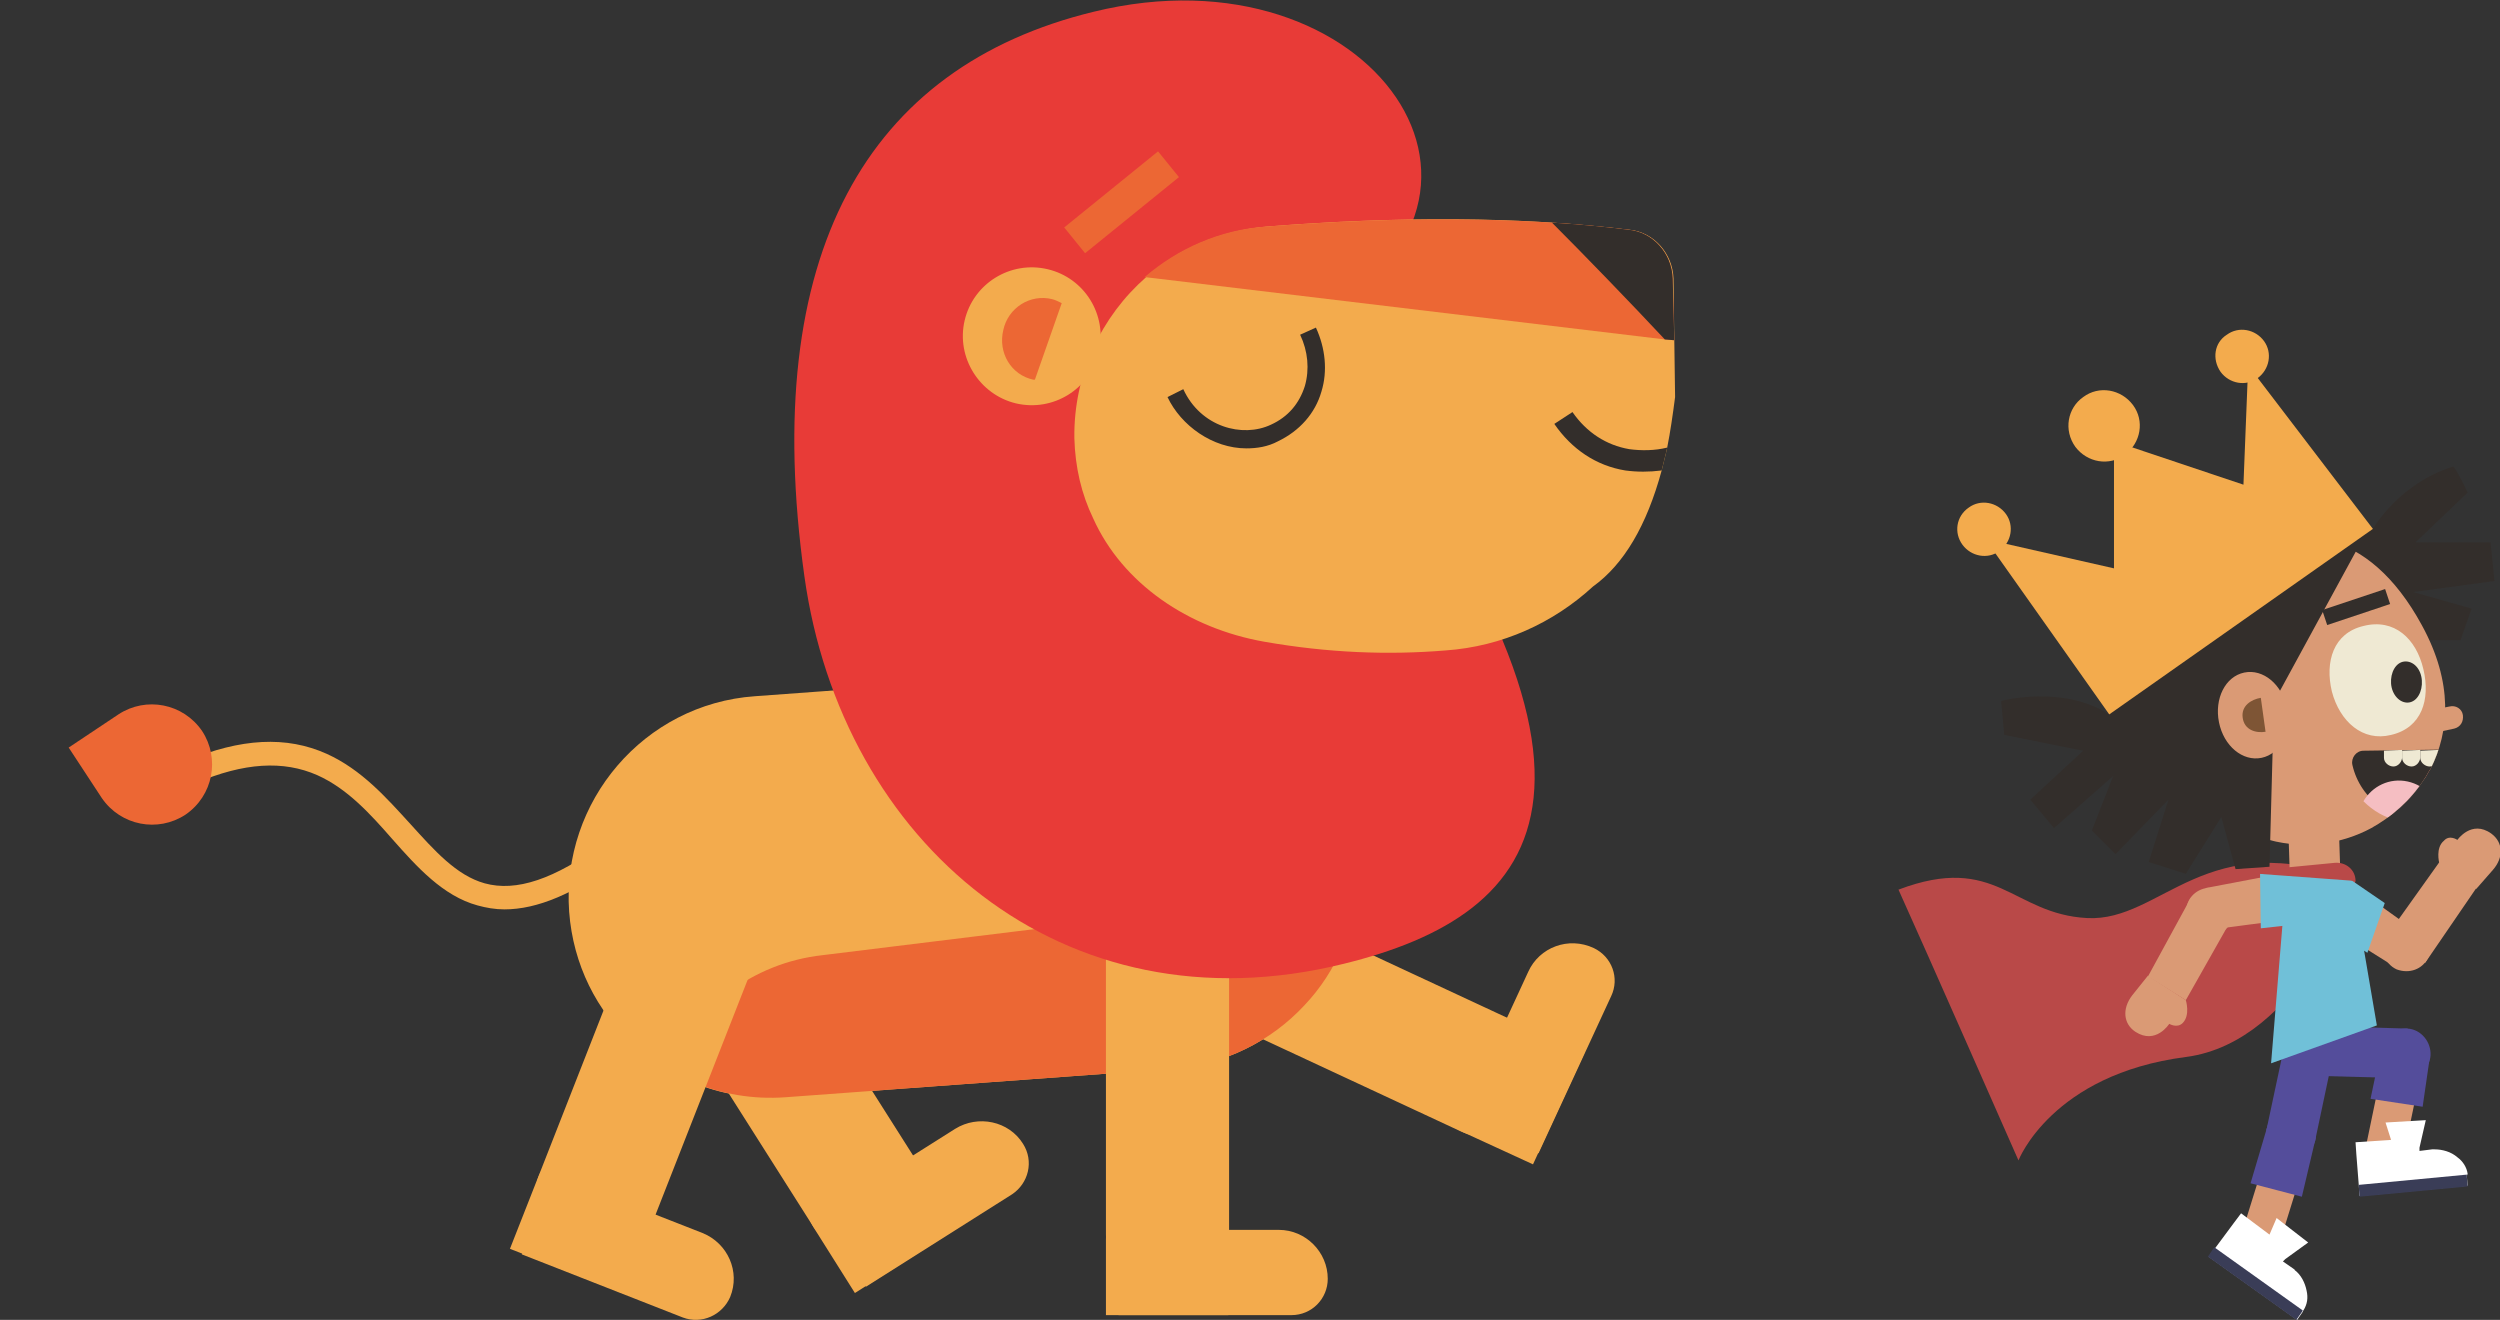 <?xml version="1.0" encoding="utf-8"?>
<!-- Generator: Adobe Illustrator 23.0.3, SVG Export Plug-In . SVG Version: 6.00 Build 0)  -->
<svg version="1.1" id="Layer_1" xmlns="http://www.w3.org/2000/svg" xmlns:xlink="http://www.w3.org/1999/xlink" x="0px" y="0px"
	 viewBox="0 0 316.7 167.2" style="enable-background:new 0 0 316.7 167.2;" xml:space="preserve">
<rect x="0" y="0" width="316.7" height="167.2" fill="#333333" stroke="none"/>
<style type="text/css">
	.st0{fill:#DA9A75;}
	.st1{fill:#B94948;}
	.st2{fill:#544D9B;}
	.st3{fill:#FFFFFF;}
	.st4{fill:#3A3D57;}
	.st5{fill:#70C0D8;}
	.st6{fill:#332E2B;}
	.st7{fill:#F3AB4D;}
	.st8{fill:#7E5535;}
	.st9{fill:#EFE9D3;}
	.st10{fill:none;}
	.st11{fill:#EC6734;}
	.st12{fill:#E83B37;}
	.st13{clip-path:url(#SVGID_2_);}
	.st14{fill:#F5BEC2;}
</style>
<path class="st0" d="M301.6,148.2L301.6,148.2c1.3,0.3,2.6-0.6,2.9-1.9l2.2-10.6c0.3-1.3-0.6-2.6-1.9-2.9c-1.3-0.3-2.6,0.6-2.9,1.9
	l-2.2,10.6C299.4,146.6,300.3,147.9,301.6,148.2"/>
<path class="st0" d="M285.6,159.3L285.6,159.3c1.3,0.4,2.7-0.3,3.1-1.6l3.2-10.3c0.4-1.3-0.3-2.7-1.6-3.1c-1.3-0.4-2.7,0.3-3.1,1.6
	l-3.2,10.3C283.5,157.6,284.3,158.9,285.6,159.3"/>
<path class="st1" d="M298.4,111.6c-19-7.3-24.5,5.2-34,4.7c-9.5-0.5-11.5-8.3-23.9-3.6c3,6.6,15.2,34.3,15.2,34.3
	s4.2-10.9,21.2-13.1C291.5,132,298.4,111.6,298.4,111.6"/>
<path class="st0" d="M293.4,113.7L293.4,113.7c1.7,0,3.2-1.1,3.1-2.3l-0.2-6.1c-0.1-1.8-1.5-3.1-3.3-3.1c-1.8,0.1-3.1,1.5-3.1,3.3
	l0.2,6.1C290.1,112.8,291.8,113.8,293.4,113.7"/>
<path class="st2" d="M289.4,132.4c-0.4,1.7,0.6,3.4,2.2,3.9c1.7,0.4,3.4-0.6,3.9-2.2c0.4-1.7-0.6-3.4-2.2-3.9
	C291.6,129.7,289.8,130.7,289.4,132.4"/>
<path class="st2" d="M287.2,142.8c-0.4,1.7,0.6,3.4,2.2,3.9c1.7,0.4,3.4-0.6,3.9-2.2c0.4-1.7-0.6-3.4-2.2-3.9
	C289.4,140.1,287.6,141.1,287.2,142.8"/>
<polygon class="st2" points="295.5,134 293.3,144.4 287.1,143.2 289.4,132.4 "/>
<polygon class="st2" points="285.1,149.9 287.2,142.8 293.3,144.4 291.6,151.6 "/>
<path class="st3" d="M291.7,166.2l-0.7,1l-11.2-8l0.9-1.2l2.3-3.1l0.9-1.2l3.6,2.7l0.9-2.1l4,3.1l-2.9,2.1l-0.3,0.3l1.3,0.9
	c0.1,0.1,0.2,0.1,0.2,0.2c0.8,0.6,1.3,1.6,1.5,2.6c0.2,0.9,0.1,1.7-0.4,2.5C291.8,166,291.7,166.1,291.7,166.2"/>
<path class="st4" d="M279.7,159.2l11.2,8l0.7-1c0-0.1,0.1-0.1,0.1-0.2l-11.2-8L279.7,159.2z"/>
<path class="st2" d="M293.9,136.3c1.7,0.1,3.3-1.2,3.4-2.9c0.1-1.7-1.2-3.3-2.9-3.4c-1.7-0.1-3.3,1.2-3.4,2.9
	C290.9,134.6,292.2,136.1,293.9,136.3"/>
<path class="st2" d="M304.5,136.6c1.7,0.1,3.3-1.2,3.4-2.9c0.1-1.7-1.2-3.3-2.9-3.4c-1.7-0.1-3.3,1.2-3.4,2.9
	C301.5,134.9,302.8,136.4,304.5,136.6"/>
<polygon class="st2" points="294.4,130 305,130.3 305,136.6 293.9,136.3 "/>
<polygon class="st2" points="300.3,139.2 301.6,133 307.8,134 306.9,140.2 "/>
<path class="st3" d="M312.5,149l0.1,1.2l-13.7,1.3l-0.1-1.5l-0.3-3.8l-0.1-1.5l4.5-0.3l-0.7-2.2l5.1-0.3l-0.8,3.5l0,0.4l1.6-0.2
	c0.1,0,0.2,0,0.3,0c1,0,2.1,0.3,2.9,1c0.7,0.5,1.2,1.3,1.3,2.1C312.5,148.9,312.5,149,312.5,149"/>
<path class="st4" d="M298.9,151.6l13.7-1.3l-0.1-1.2c0-0.1,0-0.2,0-0.3l-13.7,1.3L298.9,151.6z"/>
<path class="st0" d="M307.6,121.3c0.7-1.5,0-3.3-1.5-4c-1.5-0.7-3.3,0-4,1.5c-0.7,1.5,0,3.3,1.5,4
	C305.2,123.4,306.9,122.8,307.6,121.3"/>
<path class="st0" d="M304.7,117l-9.2-6.6c-1.5-1-3.5-0.6-4.4,0.9c-0.8,1.4-0.4,3.2,1,4.1l11.3,7.1L304.7,117z"/>
<polygon class="st0" points="302.9,117.8 309.1,109.1 313.7,112.5 307.2,122 "/>
<path class="st0" d="M276.9,126.7l-4.8-3.1l-2,2.5c-1.3,1.7-1.1,3.6,0.4,4.6c2.6,1.7,4.3-1,4.3-1s1,0.6,1.7-0.1
	C277.5,128.6,276.9,126.7,276.9,126.7"/>
<path class="st5" d="M287.7,134.7l13.4-4.8l-2.9-17c-0.7-2.1-2.8-3.4-4.9-3.1c-2.1,0.3-3.8,2.1-3.9,4.2L287.7,134.7z"/>
<path class="st0" d="M277.1,114.5c-0.5,1.6,0.3,3.3,1.9,3.8c1.6,0.5,3.3-0.3,3.8-1.9c0.5-1.6-0.3-3.3-1.9-3.8
	C279.3,112.1,277.6,113,277.1,114.5"/>
<path class="st0" d="M282.1,117.5l11.3-1.5c1.8-0.2,3-1.9,2.6-3.7c-0.4-1.6-1.9-2.6-3.5-2.3l-13.1,2.5L282.1,117.5z"/>
<polygon class="st0" points="282.1,117.5 276.9,126.7 272.1,123.7 277.5,113.8 "/>
<polygon class="st5" points="296.6,111.8 294.2,109.7 286.3,110.4 286.4,117.6 295.4,116.6 "/>
<polygon class="st5" points="296.4,110.5 302.1,114.4 299.9,120.7 293.6,116.8 "/>
<path class="st0" d="M309,109.3l4.7,3.3l2.1-2.4c1.4-1.6,1.3-3.5-0.2-4.6c-2.5-1.8-4.3,0.8-4.3,0.8s-1-0.7-1.7,0.1
	C308.5,107.4,309,109.3,309,109.3"/>
<path class="st1" d="M298.4,111.6l-14.9-1.1l6.1-0.6l6.2-0.6C297.2,109.2,298.4,110.2,298.4,111.6"/>
<path class="st6" d="M300.6,67c0,0,3.3-5.8,10.2-7.9c0.6,0.7,1.8,3.3,1.8,3.3l-6.6,6.3l9.5,0l0.5,4.9l-10.3,1.4l7.4,2.1l-1.4,4
	l-10.8,0l0.5,6.9l-3.5,3.7l5.9-0.8l-9.6,3l-3.8,1.5l7-2.3l-7.7-17.7l4.6-6.9L300.6,67z"/>
<path class="st1" d="M303.2,97.1c1,1.1,2.5,1.7,3.9,1.6c0.3-0.4,0.5-0.9,0.8-1.3c-1.4,0.4-2.9-0.1-3.8-1.1c-0.2-0.2-0.6-0.3-0.8-0.1
	C303,96.5,303,96.8,303.2,97.1"/>
<path class="st0" d="M275.4,96.3c6.3,11.5,17.6,12.6,25,8.6c2.5-1.4,4.9-3.4,6.7-6.2c0.3-0.4,0.5-0.9,0.8-1.3
	c2.4-4.7,2.9-10.9-1.1-18.2c-6.8-12.5-16.4-13.3-25-8.6C273.1,75.3,268.7,84,275.4,96.3"/>
<path class="st6" d="M298.8,69.2l-11,20.2l0.1,5.6l-0.4,14.8l-4.3,0.3l-1.8-6.6l-4.5,7.2l-4.7-1.5l2.5-7.9l-6.7,6.9l-3-3l2.7-6.9
	l-7.5,6.6l-3-3.6l6.7-6.2l-10-2l-0.4-4.3c0,0,7.7-2.1,13.7,1.7c2.5-5.1,28.4-24.9,28.4-24.9L298.8,69.2z"/>
<polygon class="st7" points="300.6,67 267.2,90.5 251.5,68.3 267.8,72 267.8,55.9 284.2,61.4 284.8,46.3 "/>
<path class="st7" d="M281.3,47.1c1.1,1.5,3.2,1.9,4.7,0.8c1.5-1.1,1.9-3.2,0.8-4.7c-1.1-1.5-3.2-1.9-4.7-0.8
	C280.5,43.4,280.2,45.5,281.3,47.1"/>
<path class="st7" d="M248.6,69c1.1,1.5,3.2,1.9,4.7,0.8c1.5-1.1,1.9-3.2,0.8-4.7c-1.1-1.5-3.2-1.9-4.7-0.8
	C247.8,65.4,247.5,67.5,248.6,69"/>
<path class="st7" d="M262.9,56.6c1.5,2,4.3,2.5,6.3,1c2-1.5,2.5-4.3,1-6.3c-1.5-2-4.3-2.5-6.3-1C261.9,51.7,261.4,54.5,262.9,56.6"
	/>
<path class="st0" d="M281.1,91.5c0.6,3,3,5,5.4,4.5c2.4-0.5,3.8-3.3,3.2-6.3c-0.6-3-3-5-5.4-4.5C281.9,85.7,280.5,88.5,281.1,91.5"
	/>
<path class="st8" d="M286.4,88.4c-1.2,0.2-2.5,1-2.3,2.5c0.2,1.6,1.7,2,2.9,1.8L286.4,88.4z"/>
<rect x="294.1" y="75.9" transform="matrix(0.949 -0.317 0.317 0.949 -8.987 98.483)" class="st6" width="8.4" height="2"/>
<path class="st0" d="M310.9,92.3l-3.3,0.7l1.2-3.2l1.5-0.3c0.8-0.2,1.6,0.3,1.7,1.1S311.7,92.1,310.9,92.3"/>
<path class="st9" d="M307,84.8c0.9,3.8-0.2,7.4-4.1,8.3c-3.6,0.9-6.5-1.7-7.5-5.5c-0.9-3.8,0.2-7.4,4-8.3
	C303.3,78.3,306.1,80.9,307,84.8"/>
<path class="st6" d="M306.8,86.2c0.1,1.4-0.6,2.7-1.7,2.8c-1.1,0.1-2.1-1-2.2-2.4c-0.1-1.4,0.6-2.7,1.7-2.8
	C305.7,83.7,306.7,84.7,306.8,86.2"/>
<path class="st10" d="M281.8,70.6c-8.7,4.7-13.1,13.4-6.4,25.7c6.3,11.5,17.6,12.6,25,8.6c2.5-1.4,4.9-3.4,6.7-6.2
	c0.3-0.4,0.5-0.9,0.8-1.3c2.4-4.7,2.9-10.9-1.1-18.2c-4.4-8-9.9-11.2-15.6-11.2C288.1,67.9,284.9,68.9,281.8,70.6"/>
<path class="st3" d="M156.5,46.4c0.5,7.2,5.3,12.7,10.8,12.3c5.5-0.4,9.6-6.4,9.2-13.6c-0.5-7.1-5.3-12.7-10.8-12.3
	C160.2,33.1,156.1,39.2,156.5,46.4"/>
<path class="st6" d="M169.7,52.4L169.7,52.4c1.5-0.1,2.6-1.4,2.5-2.8l-0.3-5.2c-0.1-1.5-1.4-2.6-2.8-2.5c-1.5,0.1-2.6,1.4-2.5,2.8
	l0.3,5.2C167,51.4,168.2,52.5,169.7,52.4"/>
<path class="st7" d="M63.9,115.2c-1.2,0-2.3-0.2-3.4-0.5c-4.4-1.2-7.7-4.9-10.8-8.4c-2.8-3.2-5.7-6.4-9.5-8.1
	c-4.3-1.9-9.3-1.6-15.4,1l-1.2-2.8c6.9-2.9,12.7-3.2,17.8-0.9c4.4,2,7.5,5.5,10.6,8.9c3,3.3,5.8,6.5,9.4,7.5c4,1.1,8.8-0.5,15.1-5.1
	l1.8,2.4C72.7,113.2,68.1,115.2,63.9,115.2"/>
<path class="st11" d="M8.7,94.7l6.3-4.2c3.5-2.3,8.2-1.4,10.6,2.1c2.3,3.5,1.4,8.2-2.1,10.6c-3.5,2.3-8.2,1.4-10.6-2.1L8.7,94.7z"/>
<path class="st7" d="M116.3,147.4l5.1,8.1l-13.1,8.3l-5.1-8.1c-2.3-3.6-1.2-8.4,2.4-10.7c1.8-1.1,3.9-1.4,5.9-1
	C113.4,144.4,115.2,145.6,116.3,147.4"/>
<path class="st7" d="M128.2,151.3L109.7,163l-5.8-9.2L121,143c2.9-1.8,6.8-1,8.6,1.9C131,147.1,130.3,149.9,128.2,151.3"/>
<path class="st7" d="M102.9,155.2L84,125.4c-2.3-3.6-1.2-8.4,2.4-10.7c3.6-2.3,8.4-1.2,10.7,2.4l18.9,29.8c2.3,3.6,1.2,8.4-2.4,10.7
	C110,159.9,105.2,158.8,102.9,155.2"/>
<path class="st7" d="M192,129.4l8.7,4l-6.5,14.1l-8.7-4c-3.9-1.8-5.6-6.4-3.8-10.3c0.9-1.9,2.5-3.3,4.4-4
	C188,128.5,190.1,128.5,192,129.4"/>
<path class="st7" d="M204.1,126.2l-9.2,19.9l-9.8-4.6l8.5-18.4c1.4-3.1,5.1-4.5,8.3-3C204.2,121.2,205.2,123.9,204.1,126.2"/>
<path class="st7" d="M185,143.3l-32-14.9c-3.9-1.8-5.6-6.4-3.8-10.3c1.8-3.9,6.4-5.6,10.3-3.8l32,14.9c3.9,1.8,5.6,6.4,3.8,10.3
	C193.5,143.4,188.9,145.1,185,143.3"/>
<path class="st7" d="M171.9,113.1c-0.3,2.4-0.9,4.7-1.8,6.8c-1.2,2.8-2.8,5.3-4.9,7.5c-4.2,4.5-10.1,7.5-16.7,8L99.4,139
	c-4.1,0.3-8.1-0.4-11.7-1.9c-1.2-0.5-2.3-1-3.3-1.7c-0.1-0.1-0.3-0.2-0.4-0.2c-1.4-0.8-2.6-1.8-3.8-2.9c-4.6-4.2-7.6-10.1-8.1-16.8
	c-1-14,9.5-26.3,23.5-27.3l49.1-3.6c7.3-0.5,14.2,2.1,19.2,6.7c4.6,4.2,7.6,10.1,8.1,16.8C172.2,109.8,172.1,111.5,171.9,113.1"/>
<path class="st11" d="M170.1,119.9c-1.2,2.8-2.8,5.3-4.9,7.5c-4.2,4.5-10.1,7.5-16.7,8L99.5,139c-4.1,0.3-8.1-0.4-11.7-1.9
	c-1.2-0.5-2.3-1-3.3-1.7c3.5-7.6,10.7-13.4,19.7-14.4l48-5.9C158.8,114.3,165.1,116.2,170.1,119.9"/>
<path class="st7" d="M82.6,155l-3.5,8.9l-14.5-5.7l3.5-8.9c1.6-4,6.1-6,10.1-4.4c2,0.8,3.5,2.3,4.3,4.1
	C83.3,150.9,83.4,153,82.6,155"/>
<path class="st7" d="M86.5,166.9l-20.4-8l4-10.1l18.9,7.4c3.2,1.3,4.8,4.9,3.5,8.1C91.5,166.6,88.9,167.8,86.5,166.9"/>
<path class="st7" d="M68.3,148.8l12.9-32.9c1.6-4,6.1-6,10.1-4.4c4,1.6,6,6.1,4.4,10.1l-12.9,32.9c-1.6,4-6.1,6-10.1,4.4
	C68.7,157.3,66.8,152.8,68.3,148.8"/>
<path class="st7" d="M155.6,157v9.6h-15.5V157c0-4.3,3.5-7.8,7.8-7.8c2.1,0,4.1,0.9,5.5,2.3C154.8,152.9,155.6,154.8,155.6,157"/>
<path class="st7" d="M163.6,166.6h-21.9v-10.8H162c3.4,0,6.2,2.8,6.2,6.2C168.2,164.5,166.2,166.6,163.6,166.6"/>
<path class="st7" d="M140.1,156.4v-35.3c0-4.3,3.5-7.8,7.8-7.8c4.3,0,7.8,3.5,7.8,7.8v35.3c0,4.3-3.5,7.8-7.8,7.8
	C143.6,164.2,140.1,160.7,140.1,156.4"/>
<path class="st12" d="M101.9,73c4.7,33.7,32.7,57.9,68.3,49.1c25.3-6.2,40.6-23-5.1-80.7c31.5-15.6,8.7-48.6-26.6-39.9
	C109.8,8.5,96.2,32.2,101.9,73"/>
<path class="st7" d="M160.2,81.3c8,1.4,15.6,1.7,22.9,1.1c7.2-0.5,13.7-3.5,18.7-8.1c3.9-2.8,6.8-7.7,8.7-14.7
	c0.2-0.9,0.5-1.9,0.7-2.9c0.4-2,0.7-4.1,1-6.4l-0.1-7.2l-0.1-7.8c-0.1-3.2-2.5-5.9-5.6-6.2c-14-1.7-29.5-1.7-45.9-0.4
	c-5.9,0.5-11.2,2.8-15.3,6.4c-5.7,5-9.2,12.3-9.1,20.4c0.1,3.7,0.9,7.1,2.4,10.2C142.2,73.9,150.5,79.6,160.2,81.3"/>
<path class="st11" d="M145,35.1l65.9,7.9l1.2,0.1l-0.2-7.8c-0.1-3.2-2.5-5.9-5.6-6.2c-3.2-0.4-6.4-0.7-9.7-0.9
	c-11.3-0.7-23.5-0.5-36.2,0.5C154.5,29.1,149.2,31.5,145,35.1"/>
<path class="st6" d="M196.6,28.2c4,4,10,10.2,14.3,14.8l1.2,0.1l-0.2-7.8c-0.1-3.2-2.5-5.9-5.6-6.2
	C203.1,28.7,199.9,28.4,196.6,28.2"/>
<path class="st7" d="M128.7,51.1c4.7,1.1,9.4-1.8,10.5-6.5c1.1-4.7-1.8-9.4-6.5-10.5c-4.7-1.1-9.4,1.8-10.5,6.5
	C121.1,45.3,124.1,50,128.7,51.1"/>
<path class="st11" d="M130.9,48.1c0.1,0,0.1,0,0.2,0l3.4-9.7c-0.4-0.2-0.8-0.4-1.2-0.5c-2.8-0.7-5.6,1.1-6.2,3.9
	C126.4,44.7,128.1,47.5,130.9,48.1"/>
<path class="st6" d="M196.9,53.7c2.2,3.2,5.3,5.3,9,5.9c1.5,0.2,3,0.2,4.6,0c0.2-0.9,0.5-1.9,0.7-2.9c-1.6,0.4-3.3,0.4-4.8,0.2
	c-2.9-0.5-5.4-2.1-7.2-4.7L196.9,53.7z"/>
<path class="st6" d="M157.9,56.8c-4.3,0-8.3-2.9-10-6.5l2-1c2.2,4.8,7.5,6.2,11.1,4.5c2.2-1,3.6-2.7,4.3-4.9
	c0.6-2.1,0.4-4.4-0.6-6.5l2-0.9c1.2,2.6,1.5,5.5,0.7,8.1c-0.8,2.8-2.8,5-5.5,6.3C160.6,56.6,159.2,56.8,157.9,56.8"/>
<rect x="134.4" y="23.6" transform="matrix(0.777 -0.63 0.63 0.777 15.517 95.148)" class="st11" width="15.3" height="4.2"/>
<g>
	<defs>
		<path id="SVGID_1_" d="M275.4,96.3c6.3,11.5,17.6,12.6,25,8.6c2.5-1.4,4.9-3.4,6.7-6.2c0.3-0.4,0.5-0.9,0.8-1.3
			c2.4-4.7,2.9-10.9-1.1-18.2c-6.8-12.5-16.4-13.3-25-8.6C273.1,75.3,268.7,84,275.4,96.3"/>
	</defs>
	<clipPath id="SVGID_2_">
		<use xlink:href="#SVGID_1_"  style="overflow:visible;"/>
	</clipPath>
	<g class="st13">
		<path class="st6" d="M313.4,94.9c0.9,0,1.6,0.8,1.5,1.8c-0.4,2.2-1.7,4.1-3.5,5.4c-1.4,1-3.1,1.5-4.9,1.6c-1.8,0-3.5-0.5-4.9-1.5
			c-1.8-1.2-3.1-3.1-3.6-5.3c-0.2-0.9,0.5-1.8,1.4-1.8L313.4,94.9z"/>
		<path class="st9" d="M304.3,95l0,0.9c0,0.6-0.5,1.2-1.1,1.2c-0.6,0-1.2-0.5-1.2-1.1l0-0.9L304.3,95z"/>
		<path class="st9" d="M306.6,95l0,0.9c0,0.6-0.5,1.2-1.1,1.2c-0.6,0-1.2-0.5-1.2-1.1l0-0.9L306.6,95z"/>
		<path class="st9" d="M308.9,95l0,0.9c0,0.6-0.5,1.2-1.1,1.2c-0.6,0-1.2-0.5-1.2-1.1l0-0.9L308.9,95z"/>
		<path class="st9" d="M311.2,94.9l0,0.9c0,0.6-0.5,1.2-1.1,1.2c-0.6,0-1.2-0.5-1.2-1.1l0-0.9L311.2,94.9z"/>
		<path class="st14" d="M309,103.6c-1.6,0.6-3.3,0.8-5.1,0.4c-1.8-0.4-3.3-1.3-4.5-2.5c1.1-1.9,3.3-3,5.6-2.5
			C307.3,99.5,308.9,101.4,309,103.6"/>
		<path class="st10" d="M299.4,95c-0.9,0-1.6,0.9-1.4,1.8c0.5,2.2,1.8,4.1,3.6,5.3c0.5,0.3,1.1,0.6,1.6,0.9c1.5-1.2,2.8-2.6,3.9-4.3
			c0.3-0.4,0.5-0.9,0.8-1.3c0.4-0.8,0.7-1.6,1-2.4L299.4,95z"/>
	</g>
</g>
</svg>
